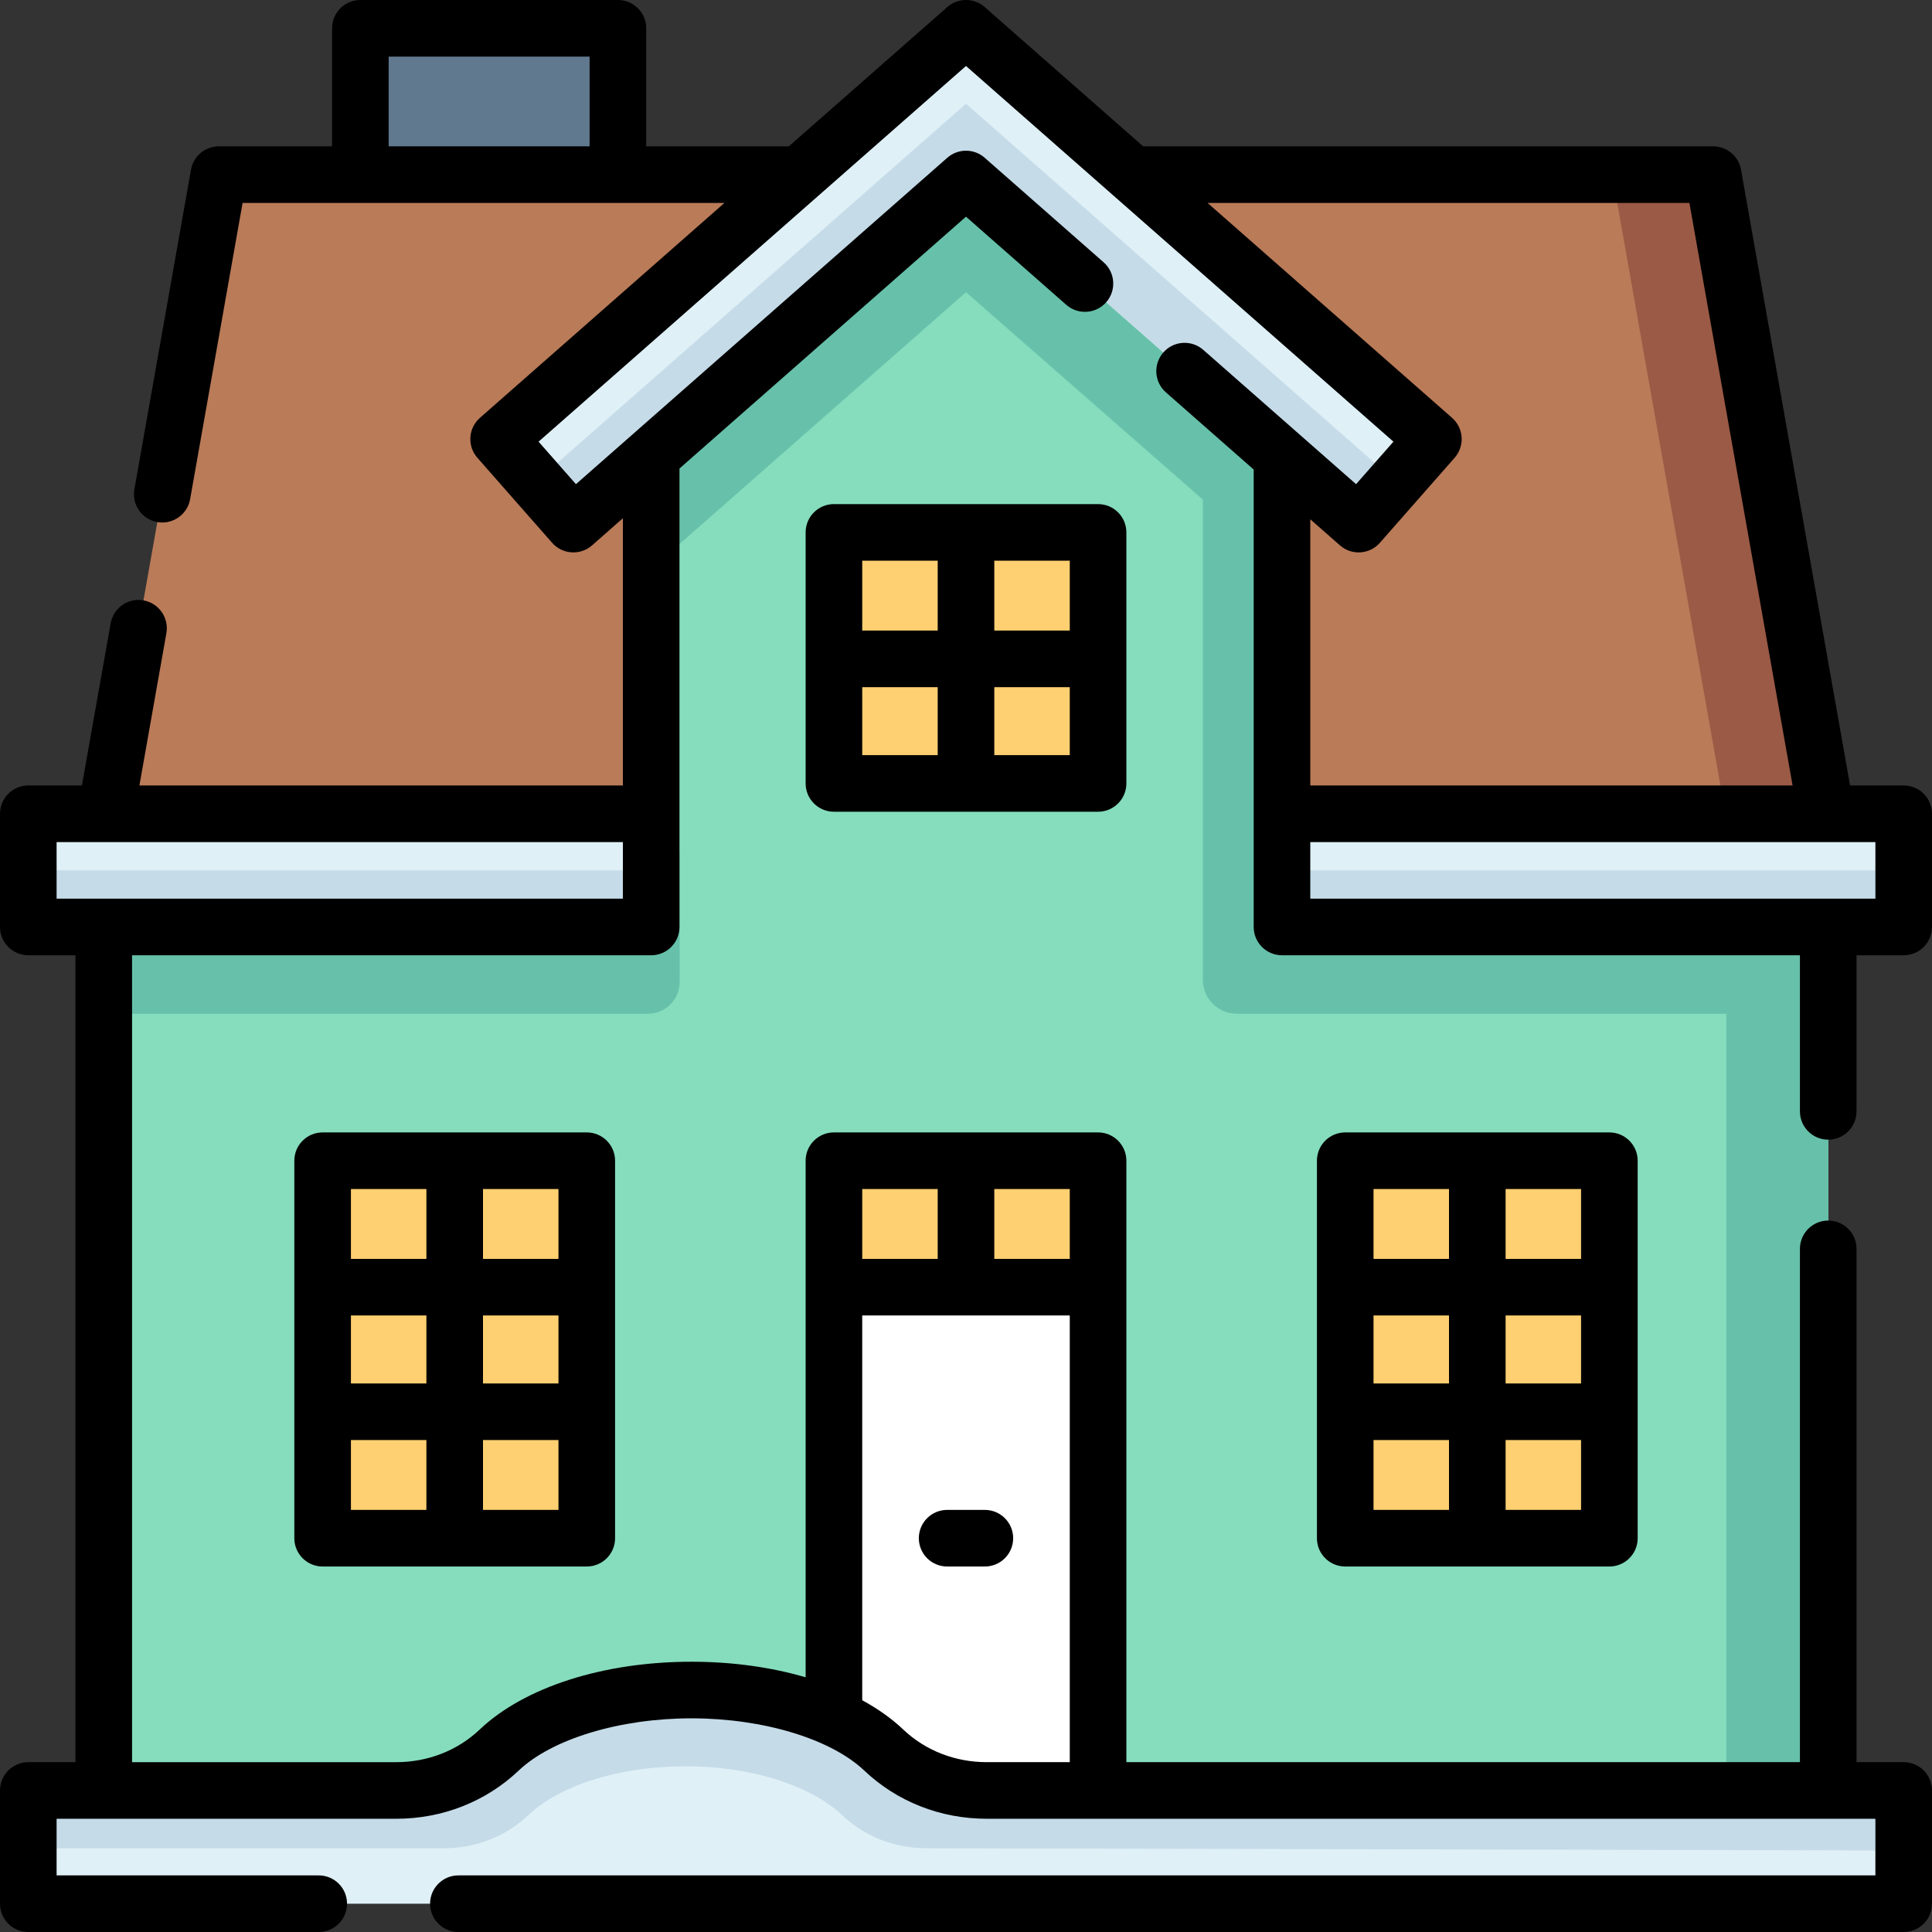 <svg id="Layer_1" enable-background="new 0 0 512 512" height="512" viewBox="0 0 512 512" width="512" xmlns="http://www.w3.org/2000/svg"><rect x="0" y="0" width="512" height="512" fill="#333333" stroke="none"/><g><g><g><path d="m484.001 215.66h-456l30-169.38h396z" fill="#ba7b58"/><path d="m484.001 215.66h-26.74l-30.01-169.38h26.75z" fill="#9b5a46"/></g><path d="m484.501 245.66v228.83h-457v-228.83h145.07v-124.89l83.43-73.33 83.74 73.33v124.89z" fill="#85ddbd"/><path d="m180.111 226.13v34.11c0 4.65-3.77 8.42-8.41 8.42h-144.2v-23h145.07v-19.53z" fill="#67c1aa"/><path d="m484.501 245.66v228.83h-27v-205.83h-129.729c-4.971 0-9.001-4.03-9.001-9.001v-127.259l-62.77-54.96-83.43 73.33v-30l83.43-73.33 83.74 73.33v124.89z" fill="#67c1aa"/><g><path d="m221.001 307.603h70v166.609h-70z" fill="#ffd071"/><path d="m221.001 341.121h70v133.092h-70z" fill="#fff"/></g><g fill="#ffd071"><path d="m85.501 307.603h70v100.038h-70z"/><path d="m356.501 307.603h70v100.038h-70z"/><path d="m221.001 141.092h70v66.525h-70z"/></g><path d="m95.501 7.5h68.253v38.78h-68.253z" fill="#61798e"/><g><path d="m504.501 474.481v30.02h-496.485v-30.02h96.903c10.13 0 19.97-3.74 27.32-10.71 10.02-9.49 29.11-15.91 51.01-15.91s40.99 6.42 51 15.91c7.36 6.97 17.2 10.71 27.33 10.71z" fill="#dff0f7"/><path d="m504.501 474.481v15.92l-259.012-.6c-8.26 0-16.29-3.05-22.29-8.74-8.17-7.75-23.74-12.98-41.61-12.98s-33.44 5.23-41.61 12.98c-6 5.69-14.03 8.74-22.29 8.74h-109.673v-15.32h96.903c10.13 0 19.97-3.74 27.32-10.71 10.02-9.49 29.11-15.91 51.01-15.91s40.99 6.42 51 15.91c7.36 6.97 17.2 10.71 27.33 10.71z" fill="#c5dbe8"/></g><g><g fill="#dff0f7"><path d="m7.501 215.66h165.07v30h-165.07z"/><path d="m339.741 215.66h164.76v30h-164.76z"/><path d="m379.861 116.36-9.92 11.28-9.89 11.25-104.05-91.45-104.05 91.45-9.89-11.25-9.92-11.28 123.86-108.86z"/></g><path d="m369.941 127.64-9.89 11.25-104.05-91.45-104.05 91.45-9.89-11.25 113.94-100.14z" fill="#c5dbe8"/><path d="m7.501 230.66h165.07v15h-165.07z" fill="#c5dbe8"/><path d="m339.741 230.66h164.76v15h-164.76z" fill="#c5dbe8"/></g></g><g><path d="m251 415.141h10c4.142 0 7.5-3.358 7.5-7.5s-3.358-7.5-7.5-7.5h-10c-4.142 0-7.5 3.358-7.5 7.5s3.358 7.5 7.5 7.5z"/><path d="m85.5 300.103c-4.142 0-7.5 3.358-7.5 7.5v100.038c0 4.142 3.358 7.5 7.5 7.5h70c4.142 0 7.5-3.358 7.5-7.5v-100.038c0-4.142-3.358-7.5-7.5-7.5zm27.5 100.038h-20v-18.513h20zm0-33.512h-20v-18.013h20zm0-33.013h-20v-18.513h20zm35 66.525h-20v-18.513h20zm0-33.512h-20v-18.013h20zm0-33.013h-20v-18.513h20z"/><path d="m356.5 300.103c-4.142 0-7.5 3.358-7.5 7.5v100.038c0 4.142 3.358 7.5 7.5 7.5h70c4.142 0 7.5-3.358 7.5-7.5v-100.038c0-4.142-3.358-7.5-7.5-7.5zm27.5 100.038h-20v-18.513h20zm0-33.512h-20v-18.013h20zm0-33.013h-20v-18.513h20zm35 66.525h-20v-18.513h20zm0-33.512h-20v-18.013h20zm0-33.013h-20v-18.513h20z"/><path d="m484.5 302.024c4.142 0 7.5-3.358 7.5-7.5v-41.368h12.5c4.142 0 7.5-3.358 7.5-7.5v-29.996c0-4.142-3.358-7.5-7.5-7.5h-14.211l-28.904-163.188c-.635-3.582-3.748-6.192-7.385-6.192h-151.05l-41.999-36.913c-2.831-2.489-7.071-2.489-9.902 0l-41.998 36.914h-37.797v-31.281c0-4.142-3.358-7.5-7.5-7.5h-68.254c-4.142 0-7.5 3.358-7.5 7.5v31.28h-30c-3.638 0-6.75 2.61-7.385 6.192l-15 84.689c-.722 4.079 1.999 7.971 6.077 8.693.443.078.882.116 1.317.116 3.569 0 6.732-2.558 7.376-6.193l13.903-78.498h127.696l-64.795 56.951c-1.494 1.313-2.406 3.167-2.533 5.151-.128 1.985.538 3.94 1.852 5.434l19.807 22.529c2.735 3.111 7.473 3.416 10.584.681l8.173-7.184v70.817h-128.127l7.148-40.36c.722-4.079-1.999-7.971-6.077-8.693-4.079-.719-7.971 1.999-8.693 6.077l-7.612 42.976h-14.211c-4.142 0-7.5 3.358-7.5 7.5v29.996c0 4.142 3.358 7.5 7.5 7.5h12.5v213.837h-12.5c-4.142 0-7.5 3.358-7.5 7.5v30.009c0 4.142 3.358 7.5 7.5 7.5h76.97c4.142 0 7.5-3.358 7.5-7.5s-3.358-7.5-7.5-7.5h-69.47v-15.008h89.993c12.254 0 23.783-4.536 32.463-12.772 8.863-8.41 26.837-13.844 45.793-13.844 18.955 0 36.93 5.434 45.793 13.844 8.68 8.236 20.208 12.772 32.462 12.772h235.496v15.008h-375.522c-4.142 0-7.5 3.358-7.5 7.5s3.358 7.5 7.5 7.5h383.022c4.142 0 7.5-3.358 7.5-7.5v-30.008c0-4.142-3.358-7.5-7.5-7.5h-12.5v-136.034c0-4.142-3.358-7.5-7.5-7.5s-7.5 3.358-7.5 7.5v136.034h-178.5v-159.389c0-4.142-3.358-7.5-7.5-7.5h-70c-4.142 0-7.5 3.358-7.5 7.5v136.896c-9.132-2.675-19.443-4.122-30.251-4.122-23.286 0-44.264 6.715-56.118 17.963-5.88 5.58-13.742 8.653-22.138 8.653h-69.993v-213.837h137.571c4.142 0 7.5-3.358 7.5-7.5v-121.497l75.929-66.736 26.571 23.354c3.111 2.734 7.85 2.429 10.584-.682s2.429-7.85-.682-10.584l-31.522-27.706c-2.831-2.489-7.071-2.489-9.902 0l-98.421 86.505-9.902-11.264 113.274-99.56 113.274 99.56-9.902 11.264-40.492-35.59c-3.111-2.734-7.85-2.429-10.584.682s-2.429 7.85.682 10.584l23.261 20.445v121.224c0 4.142 3.358 7.5 7.5 7.5h137.261v41.368c0 4.143 3.358 7.501 7.5 7.501zm-328.246-263.243h-53.254v-23.781h53.253v23.781zm107.246 276.322h20v18.513h-20zm-35 0h20v18.513h-20zm0 33.513h55v118.376h-21.996c-8.395 0-16.257-3.073-22.138-8.653-3.055-2.899-6.716-5.497-10.867-7.756v-101.967zm-63.429-110.46h-150.071v-14.996h150.071zm182.168-100.54 7.863 6.911c1.424 1.252 3.19 1.867 4.948 1.867 2.082 0 4.153-.862 5.636-2.548l19.807-22.529c1.313-1.494 1.979-3.449 1.852-5.434s-1.039-3.838-2.533-5.151l-64.795-56.951h127.696l27.343 154.379h-127.817zm0 100.54v-14.996h149.761v14.996z"/><path d="m221 133.592c-4.142 0-7.5 3.358-7.5 7.5v66.525c0 4.142 3.358 7.5 7.5 7.5h70c4.142 0 7.5-3.358 7.5-7.5v-66.525c0-4.142-3.358-7.5-7.5-7.5zm27.5 66.525h-20v-18.013h20zm0-33.012h-20v-18.513h20zm35 33.012h-20v-18.013h20zm0-33.012h-20v-18.513h20z"/></g></g></svg>